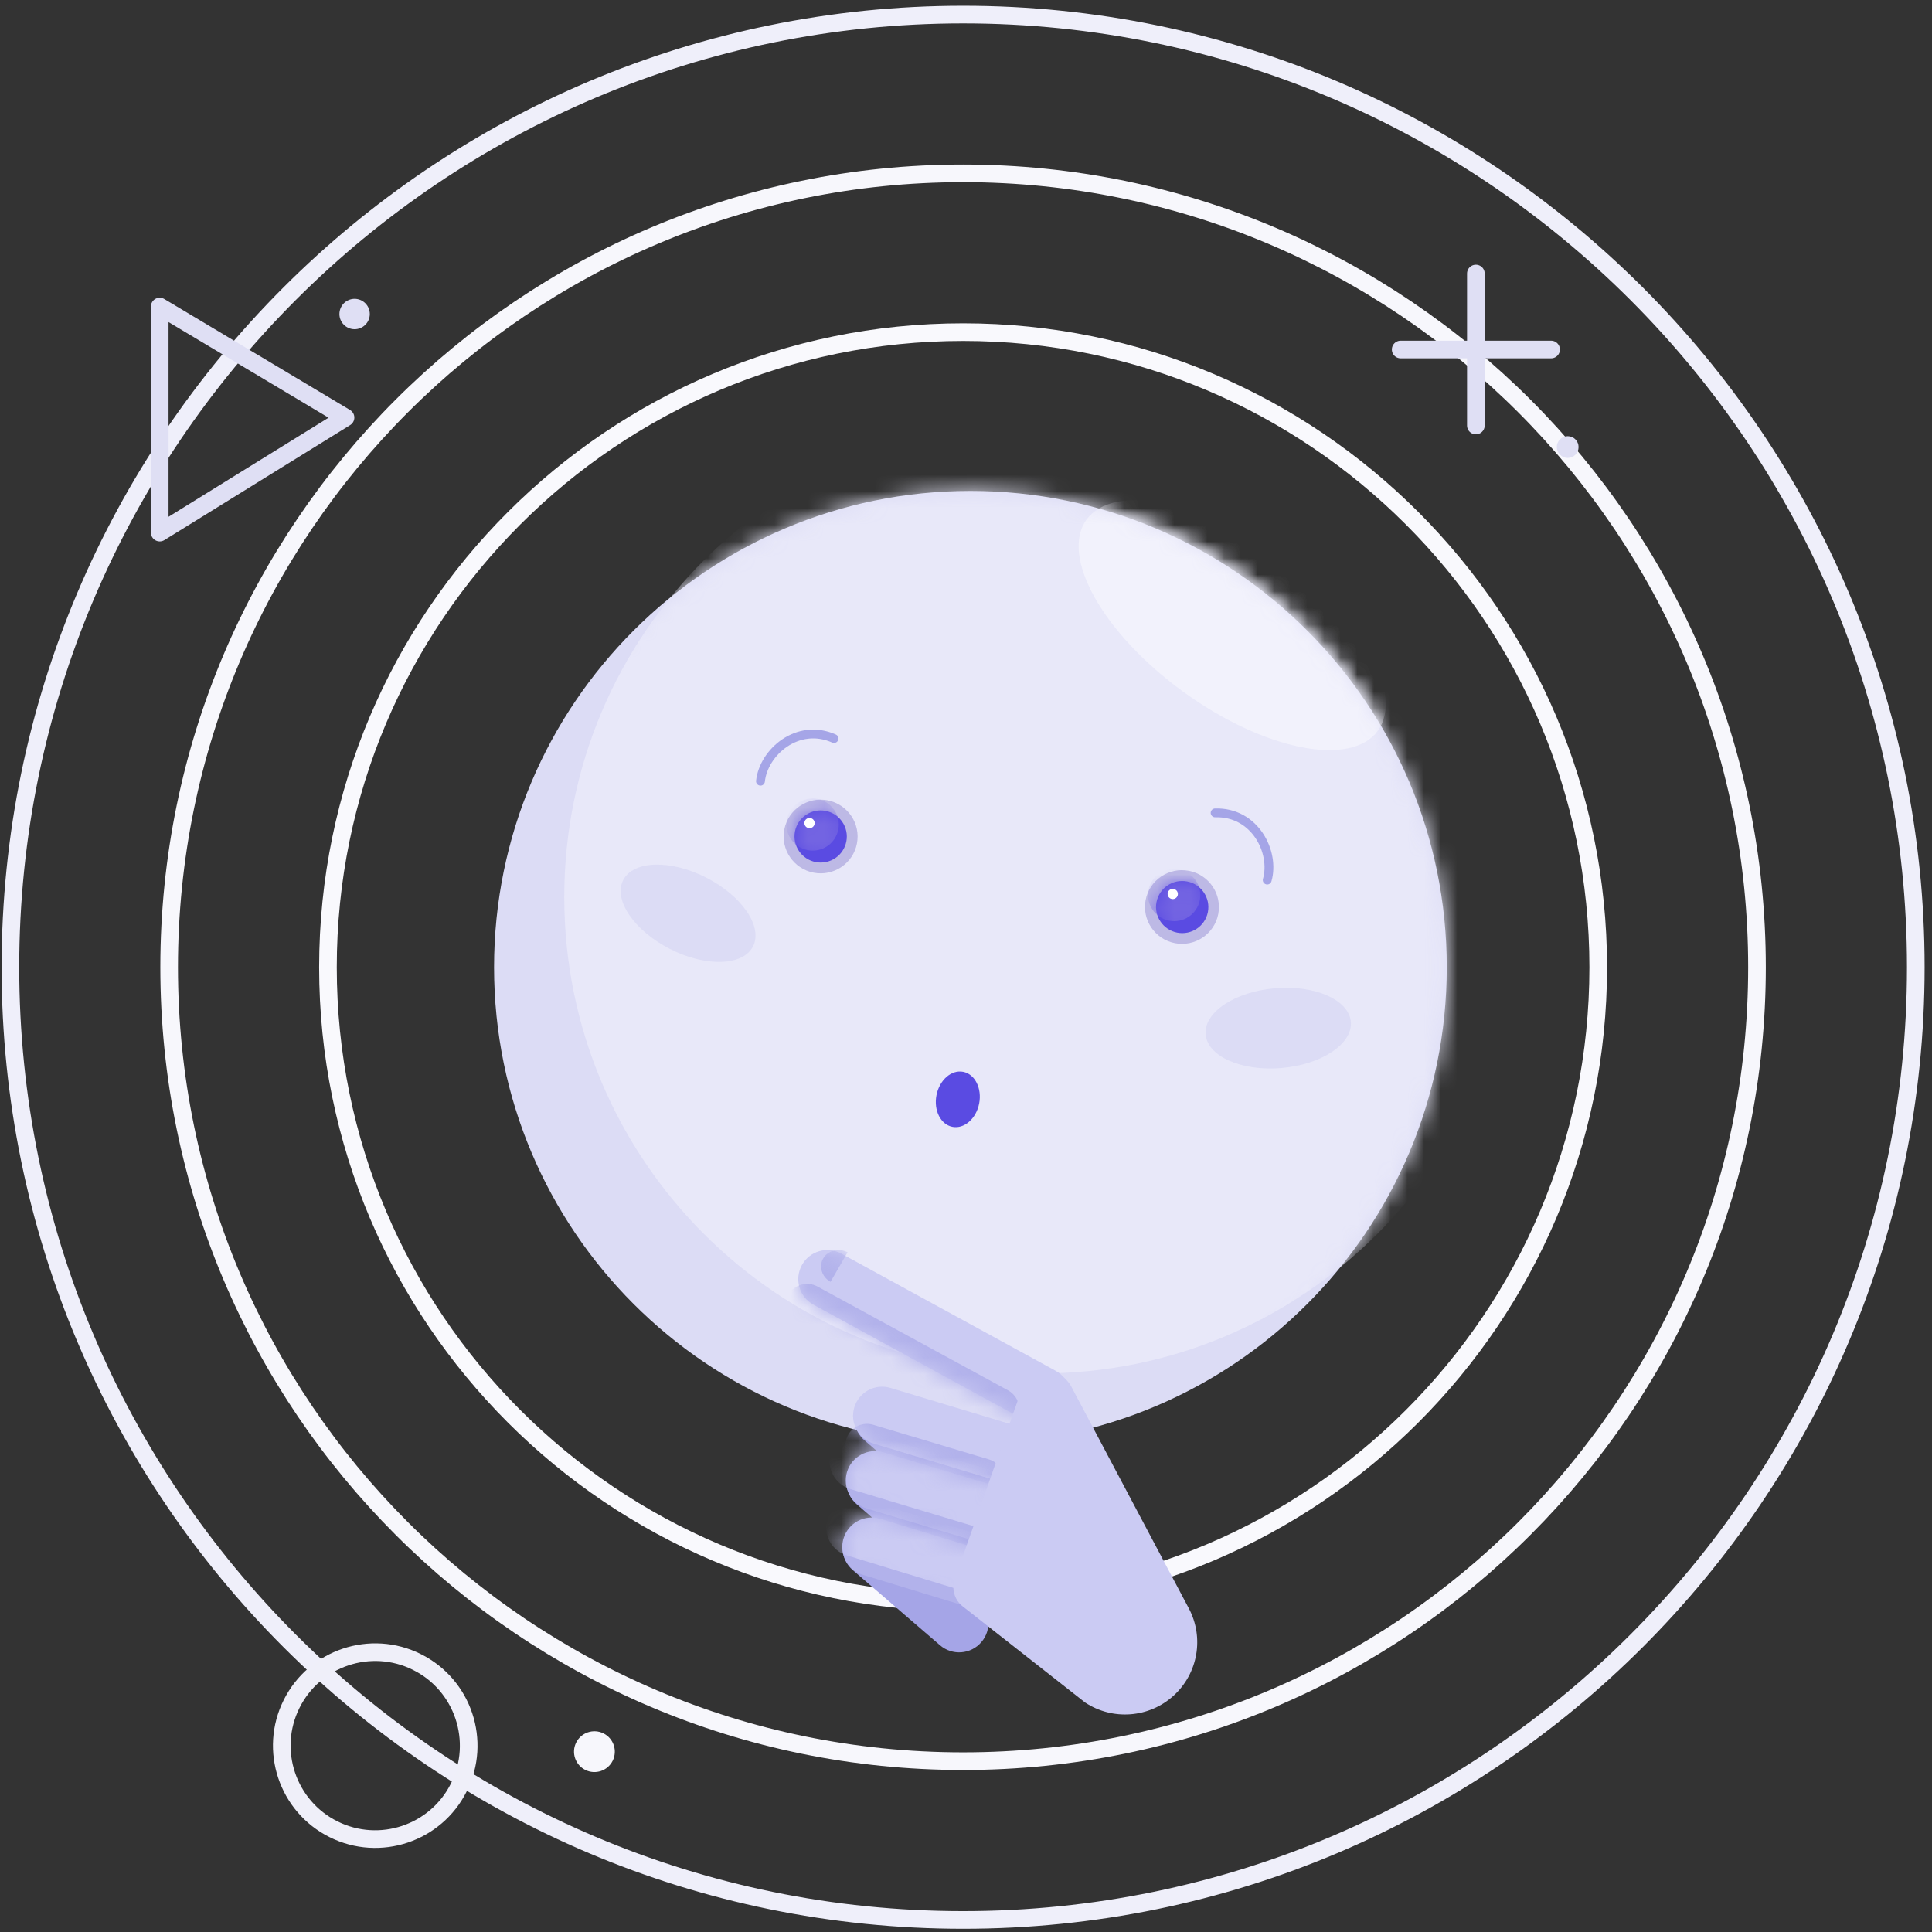 <svg width="116" height="116" viewBox="0 0 116 116" fill="none" xmlns="http://www.w3.org/2000/svg">
<rect x="0" y="0" width="116" height="116" fill="#333333" stroke="none"/>
<path fill-rule="evenodd" clip-rule="evenodd" d="M58.265 29.476C42.48 29.476 29.664 42.291 29.664 58.076C29.664 73.861 42.48 86.677 58.265 86.677C74.05 86.677 86.865 73.861 86.865 58.076C86.865 42.291 74.05 29.476 58.265 29.476Z" fill="#DCDCF5"/>
<mask id="mask0" mask-type="alpha" maskUnits="userSpaceOnUse" x="29" y="29" width="58" height="58">
<path d="M29.664 58.076C29.664 73.862 42.48 86.676 58.265 86.676C74.049 86.676 86.865 73.862 86.865 58.076C86.865 42.291 74.049 29.476 58.265 29.476C42.48 29.476 29.664 42.291 29.664 58.076Z" fill="white"/>
</mask>
<g mask="url(#mask0)">
<path fill-rule="evenodd" clip-rule="evenodd" d="M62.48 25.263C46.694 25.263 33.879 38.078 33.879 53.863C33.879 69.648 46.694 82.464 62.48 82.464C78.264 82.464 91.08 69.648 91.08 53.863C91.08 38.078 78.264 25.263 62.48 25.263Z" fill="#E8E8F9"/>
</g>
<mask id="mask1" mask-type="alpha" maskUnits="userSpaceOnUse" x="29" y="29" width="58" height="58">
<path d="M29.664 58.076C29.664 73.862 42.48 86.676 58.265 86.676C74.049 86.676 86.865 73.862 86.865 58.076C86.865 42.291 74.049 29.476 58.265 29.476C42.48 29.476 29.664 42.291 29.664 58.076Z" fill="white"/>
</mask>
<g mask="url(#mask1)">
<path fill-rule="evenodd" clip-rule="evenodd" d="M65.235 31.201C63.629 33.419 66.244 38.057 71.073 41.554C75.9 45.05 81.124 46.089 82.73 43.871C84.336 41.653 81.721 37.014 76.893 33.518C72.065 30.021 66.841 28.983 65.235 31.201Z" fill="#F2F2FC"/>
</g>
<mask id="mask2" mask-type="alpha" maskUnits="userSpaceOnUse" x="29" y="29" width="58" height="58">
<path d="M29.664 58.076C29.664 73.862 42.48 86.676 58.265 86.676C74.049 86.676 86.865 73.862 86.865 58.076C86.865 42.291 74.049 29.476 58.265 29.476C42.48 29.476 29.664 42.291 29.664 58.076Z" fill="white"/>
</mask>
<g mask="url(#mask2)">
<path fill-rule="evenodd" clip-rule="evenodd" d="M76.54 59.337C74.134 59.545 72.273 60.787 72.388 62.108C72.503 63.43 74.549 64.333 76.955 64.124C79.361 63.915 81.221 62.673 81.107 61.352C80.993 60.031 78.946 59.127 76.54 59.337Z" fill="#DCDCF5"/>
</g>
<mask id="mask3" mask-type="alpha" maskUnits="userSpaceOnUse" x="29" y="29" width="58" height="58">
<path d="M29.664 58.076C29.664 73.862 42.48 86.676 58.265 86.676C74.049 86.676 86.865 73.862 86.865 58.076C86.865 42.291 74.049 29.476 58.265 29.476C42.48 29.476 29.664 42.291 29.664 58.076Z" fill="white"/>
</mask>
<g mask="url(#mask3)">
<path fill-rule="evenodd" clip-rule="evenodd" d="M42.406 52.694C40.255 51.596 38.02 51.664 37.417 52.845C36.813 54.026 38.07 55.876 40.221 56.974C42.373 58.072 44.609 58.005 45.212 56.824C45.814 55.643 44.557 53.793 42.406 52.694Z" fill="#DCDCF5"/>
</g>
<mask id="mask4" mask-type="alpha" maskUnits="userSpaceOnUse" x="29" y="29" width="58" height="58">
<path d="M29.664 58.076C29.664 73.862 42.48 86.676 58.265 86.676C74.049 86.676 86.865 73.862 86.865 58.076C86.865 42.291 74.049 29.476 58.265 29.476C42.48 29.476 29.664 42.291 29.664 58.076Z" fill="white"/>
</mask>
<g mask="url(#mask4)">
<path fill-rule="evenodd" clip-rule="evenodd" d="M49.695 48.054C50.898 48.289 51.684 49.452 51.451 50.65C51.217 51.848 50.051 52.63 48.848 52.396C47.645 52.16 46.858 50.998 47.092 49.8C47.326 48.602 48.492 47.82 49.695 48.054Z" fill="#BDB9E5"/>
</g>
<mask id="mask5" mask-type="alpha" maskUnits="userSpaceOnUse" x="29" y="29" width="58" height="58">
<path d="M29.664 58.076C29.664 73.862 42.48 86.676 58.265 86.676C74.049 86.676 86.865 73.862 86.865 58.076C86.865 42.291 74.049 29.476 58.265 29.476C42.48 29.476 29.664 42.291 29.664 58.076Z" fill="white"/>
</mask>
<g mask="url(#mask5)">
<path fill-rule="evenodd" clip-rule="evenodd" d="M71.39 52.288C72.593 52.522 73.379 53.685 73.145 54.884C72.912 56.081 71.746 56.864 70.542 56.629C69.34 56.394 68.553 55.231 68.787 54.033C69.02 52.835 70.187 52.053 71.39 52.288Z" fill="#BDB9E5"/>
</g>
<mask id="mask6" mask-type="alpha" maskUnits="userSpaceOnUse" x="29" y="29" width="58" height="58">
<path d="M29.664 58.076C29.664 73.862 42.48 86.676 58.265 86.676C74.049 86.676 86.865 73.862 86.865 58.076C86.865 42.291 74.049 29.476 58.265 29.476C42.48 29.476 29.664 42.291 29.664 58.076Z" fill="white"/>
</mask>
<g mask="url(#mask6)">
<path fill-rule="evenodd" clip-rule="evenodd" d="M49.573 48.689C50.425 48.855 50.981 49.678 50.815 50.525C50.65 51.373 49.825 51.926 48.974 51.76C48.124 51.593 47.567 50.771 47.732 49.923C47.897 49.076 48.723 48.522 49.573 48.689Z" fill="#5A4BE2"/>
</g>
<mask id="mask7" mask-type="alpha" maskUnits="userSpaceOnUse" x="47" y="48" width="4" height="4">
<path d="M47.732 49.923C47.567 50.771 48.124 51.594 48.975 51.76C49.825 51.926 50.651 51.373 50.816 50.525C50.982 49.678 50.425 48.855 49.574 48.689C49.472 48.669 49.37 48.659 49.27 48.659C48.535 48.659 47.878 49.178 47.732 49.923Z" fill="white"/>
</mask>
<g mask="url(#mask7)">
<path fill-rule="evenodd" clip-rule="evenodd" d="M49.09 47.972C49.94 48.138 50.497 48.961 50.332 49.808C50.166 50.656 49.341 51.209 48.49 51.043C47.639 50.877 47.083 50.054 47.248 49.207C47.414 48.359 48.238 47.806 49.09 47.972Z" fill="#7364E2"/>
</g>
<mask id="mask8" mask-type="alpha" maskUnits="userSpaceOnUse" x="29" y="29" width="58" height="58">
<path d="M29.664 58.076C29.664 73.862 42.48 86.676 58.265 86.676C74.049 86.676 86.865 73.862 86.865 58.076C86.865 42.291 74.049 29.476 58.265 29.476C42.48 29.476 29.664 42.291 29.664 58.076Z" fill="white"/>
</mask>
<g mask="url(#mask8)">
<path fill-rule="evenodd" clip-rule="evenodd" d="M71.281 52.926C72.131 53.092 72.688 53.915 72.523 54.762C72.358 55.61 71.532 56.163 70.682 55.997C69.831 55.831 69.274 55.008 69.439 54.16C69.605 53.313 70.43 52.76 71.281 52.926Z" fill="#5A4BE2"/>
</g>
<mask id="mask9" mask-type="alpha" maskUnits="userSpaceOnUse" x="69" y="52" width="4" height="5">
<path d="M69.439 54.16C69.274 55.008 69.831 55.83 70.682 55.997C71.532 56.162 72.358 55.609 72.523 54.762C72.689 53.914 72.132 53.091 71.281 52.926C71.179 52.906 71.078 52.897 70.978 52.897C70.242 52.897 69.585 53.414 69.439 54.16Z" fill="white"/>
</mask>
<g mask="url(#mask9)">
<path fill-rule="evenodd" clip-rule="evenodd" d="M70.797 52.208C71.647 52.374 72.204 53.197 72.039 54.044C71.873 54.892 71.049 55.445 70.197 55.279C69.347 55.113 68.79 54.29 68.955 53.443C69.121 52.595 69.946 52.042 70.797 52.208Z" fill="#7364E2"/>
</g>
<mask id="mask10" mask-type="alpha" maskUnits="userSpaceOnUse" x="29" y="29" width="58" height="58">
<path d="M29.664 58.076C29.664 73.862 42.48 86.676 58.265 86.676C74.049 86.676 86.865 73.862 86.865 58.076C86.865 42.291 74.049 29.476 58.265 29.476C42.48 29.476 29.664 42.291 29.664 58.076Z" fill="white"/>
</mask>
<g mask="url(#mask10)">
<path fill-rule="evenodd" clip-rule="evenodd" d="M70.472 53.375C70.639 53.407 70.748 53.569 70.716 53.735C70.683 53.901 70.522 54.01 70.355 53.977C70.188 53.944 70.079 53.783 70.111 53.617C70.143 53.451 70.306 53.342 70.472 53.375Z" fill="white"/>
</g>
<mask id="mask11" mask-type="alpha" maskUnits="userSpaceOnUse" x="29" y="29" width="58" height="58">
<path d="M29.664 58.076C29.664 73.862 42.48 86.676 58.265 86.676C74.049 86.676 86.865 73.862 86.865 58.076C86.865 42.291 74.049 29.476 58.265 29.476C42.48 29.476 29.664 42.291 29.664 58.076Z" fill="white"/>
</mask>
<g mask="url(#mask11)">
<path fill-rule="evenodd" clip-rule="evenodd" d="M48.664 49.118C48.831 49.151 48.94 49.312 48.907 49.478C48.875 49.645 48.713 49.753 48.546 49.72C48.379 49.688 48.27 49.526 48.303 49.36C48.335 49.194 48.497 49.085 48.664 49.118Z" fill="white"/>
</g>
<mask id="mask12" mask-type="alpha" maskUnits="userSpaceOnUse" x="29" y="29" width="58" height="58">
<path d="M29.664 58.076C29.664 73.862 42.48 86.676 58.265 86.676C74.049 86.676 86.865 73.862 86.865 58.076C86.865 42.291 74.049 29.476 58.265 29.476C42.48 29.476 29.664 42.291 29.664 58.076Z" fill="white"/>
</mask>
<g mask="url(#mask12)">
<path d="M76.085 52.841C76.568 51.172 75.353 48.733 72.957 48.807" stroke="#A5A5E7" stroke-width="0.53" stroke-linecap="round" stroke-linejoin="round"/>
</g>
<mask id="mask13" mask-type="alpha" maskUnits="userSpaceOnUse" x="29" y="29" width="58" height="58">
<path d="M29.664 58.076C29.664 73.862 42.48 86.676 58.265 86.676C74.049 86.676 86.865 73.862 86.865 58.076C86.865 42.291 74.049 29.476 58.265 29.476C42.48 29.476 29.664 42.291 29.664 58.076Z" fill="white"/>
</mask>
<g mask="url(#mask13)">
<path d="M45.66 46.904C45.84 45.176 47.883 43.372 50.076 44.343" stroke="#A5A5E7" stroke-width="0.53" stroke-linecap="round" stroke-linejoin="round"/>
</g>
<mask id="mask14" mask-type="alpha" maskUnits="userSpaceOnUse" x="29" y="29" width="58" height="58">
<path d="M29.664 58.076C29.664 73.862 42.48 86.676 58.265 86.676C74.049 86.676 86.865 73.862 86.865 58.076C86.865 42.291 74.049 29.476 58.265 29.476C42.48 29.476 29.664 42.291 29.664 58.076Z" fill="white"/>
</mask>
<g mask="url(#mask14)">
<path fill-rule="evenodd" clip-rule="evenodd" d="M57.831 64.354C58.537 64.492 58.967 65.344 58.79 66.256C58.612 67.167 57.893 67.795 57.186 67.657C56.479 67.519 56.05 66.668 56.228 65.755C56.406 64.844 57.124 64.216 57.831 64.354Z" fill="#5A4BE2"/>
</g>
<path fill-rule="evenodd" clip-rule="evenodd" d="M57.826 19.942C36.779 19.942 19.691 37.03 19.691 58.077C19.691 79.124 36.779 96.211 57.826 96.211C78.872 96.211 95.96 79.124 95.96 58.077C95.96 37.03 78.872 19.942 57.826 19.942Z" stroke="#F9F9FD" stroke-width="1.059" stroke-linecap="round" stroke-linejoin="round"/>
<path fill-rule="evenodd" clip-rule="evenodd" d="M57.824 10.408C31.516 10.408 10.156 31.767 10.156 58.076C10.156 84.384 31.516 105.743 57.824 105.743C84.132 105.743 105.492 84.384 105.492 58.076C105.492 31.767 84.132 10.408 57.824 10.408Z" stroke="#F7F7FC" stroke-width="1.059" stroke-linecap="round" stroke-linejoin="round"/>
<path fill-rule="evenodd" clip-rule="evenodd" d="M57.826 0.875C26.256 0.875 0.625 26.506 0.625 58.076C0.625 89.646 26.256 115.277 57.826 115.277C89.397 115.277 115.027 89.646 115.027 58.076C115.027 26.506 89.397 0.875 57.826 0.875Z" stroke="#EFEFFA" stroke-width="1.059" stroke-linecap="round" stroke-linejoin="round"/>
<path fill-rule="evenodd" clip-rule="evenodd" d="M25.033 99.789C27.805 101.17 28.933 104.542 27.552 107.314C26.171 110.085 22.799 111.215 20.027 109.833C17.255 108.452 16.126 105.08 17.508 102.308C18.889 99.536 22.261 98.407 25.033 99.789Z" stroke="#EFEFF9" stroke-width="1.059" stroke-linecap="round" stroke-linejoin="round"/>
<path fill-rule="evenodd" clip-rule="evenodd" d="M36.236 104.077C36.841 104.378 37.087 105.114 36.786 105.719C36.484 106.324 35.748 106.57 35.143 106.269C34.538 105.967 34.292 105.232 34.593 104.627C34.895 104.022 35.631 103.775 36.236 104.077Z" fill="#F7F7FC"/>
<path fill-rule="evenodd" clip-rule="evenodd" d="M94.126 26.189C94.487 26.189 94.78 26.481 94.78 26.842C94.78 27.203 94.487 27.496 94.126 27.496C93.765 27.496 93.473 27.203 93.473 26.842C93.473 26.481 93.765 26.189 94.126 26.189Z" fill="#DFDFF4"/>
<path d="M88.613 16.423V25.549" stroke="#DFDFF4" stroke-width="1.059" stroke-linecap="round" stroke-linejoin="round"/>
<path d="M93.13 20.985H84.098" stroke="#DFDFF4" stroke-width="1.059" stroke-linecap="round" stroke-linejoin="round"/>
<path fill-rule="evenodd" clip-rule="evenodd" d="M21.291 17.942C21.794 17.942 22.203 18.351 22.203 18.855C22.203 19.358 21.794 19.767 21.291 19.767C20.788 19.767 20.379 19.358 20.379 18.855C20.379 18.351 20.788 17.942 21.291 17.942Z" fill="#DFDFF4"/>
<path fill-rule="evenodd" clip-rule="evenodd" d="M9.59 18.406V31.978L20.746 25.072L9.59 18.406Z" stroke="#DFDFF4" stroke-width="1.059" stroke-linecap="round" stroke-linejoin="round"/>
<path fill-rule="evenodd" clip-rule="evenodd" d="M48.144 75.963C48.606 75.117 49.667 74.806 50.513 75.269C53.558 76.935 60.344 80.645 63.39 82.309C64.235 82.772 64.546 83.832 64.084 84.678V84.679C63.621 85.525 62.561 85.835 61.715 85.373C58.669 83.707 51.884 79.997 48.838 78.333C47.992 77.87 47.682 76.81 48.144 75.964V75.963Z" fill="#CBCBF3"/>
<mask id="mask15" mask-type="alpha" maskUnits="userSpaceOnUse" x="47" y="75" width="18" height="11">
<path d="M48.144 75.963V75.964C47.682 76.809 47.992 77.87 48.838 78.332C51.884 79.997 58.669 83.707 61.714 85.373C62.561 85.835 63.621 85.524 64.084 84.678C64.546 83.832 64.235 82.772 63.39 82.31C60.344 80.644 53.558 76.934 50.513 75.269C50.247 75.124 49.96 75.055 49.677 75.055C49.06 75.055 48.461 75.383 48.144 75.963Z" fill="white"/>
</mask>
<g mask="url(#mask15)">
<path fill-rule="evenodd" clip-rule="evenodd" d="M47.318 77.769C46.976 78.398 47.208 79.187 47.838 79.53C50.419 80.936 56.69 84.354 59.277 85.763C59.58 85.928 59.936 85.966 60.268 85.868C60.599 85.77 60.877 85.545 61.042 85.241V85.241C61.384 84.611 61.152 83.822 60.521 83.478C57.94 82.071 51.672 78.656 49.086 77.247C48.783 77.081 48.425 77.043 48.093 77.141C47.762 77.239 47.483 77.465 47.318 77.769Z" fill="#B2B2EB"/>
</g>
<mask id="mask16" mask-type="alpha" maskUnits="userSpaceOnUse" x="47" y="75" width="18" height="11">
<path d="M48.144 75.963V75.964C47.682 76.809 47.992 77.87 48.838 78.332C51.884 79.997 58.669 83.707 61.714 85.373C62.561 85.835 63.621 85.524 64.084 84.678C64.546 83.832 64.235 82.772 63.39 82.31C60.344 80.644 53.558 76.934 50.513 75.269C50.247 75.124 49.96 75.055 49.677 75.055C49.06 75.055 48.461 75.383 48.144 75.963Z" fill="white"/>
</mask>
<g mask="url(#mask16)">
<path fill-rule="evenodd" clip-rule="evenodd" d="M50.892 75.188C50.357 74.912 49.703 75.077 49.423 75.561C49.144 76.044 49.343 76.669 49.866 76.964L50.892 75.188Z" fill="#B2B2EB"/>
</g>
<path fill-rule="evenodd" clip-rule="evenodd" d="M51.719 83.998C51.085 84.734 51.168 85.844 51.904 86.479C53.362 87.736 55.688 89.739 57.146 90.996C57.882 91.63 58.993 91.547 59.627 90.812C59.627 90.811 59.627 90.811 59.627 90.811C60.261 90.075 60.179 88.965 59.444 88.331C57.984 87.074 55.659 85.07 54.2 83.813C53.464 83.179 52.354 83.262 51.72 83.998H51.719Z" fill="#A5A5E7"/>
<path fill-rule="evenodd" clip-rule="evenodd" d="M51.293 84.501C51.572 83.578 52.546 83.055 53.468 83.334C55.53 83.955 59.015 85.005 61.077 85.626C61.999 85.904 62.522 86.878 62.244 87.801V87.801C61.966 88.725 60.992 89.247 60.069 88.969C58.008 88.347 54.523 87.297 52.461 86.676C51.538 86.398 51.015 85.424 51.293 84.501V84.501Z" fill="#CBCBF3"/>
<mask id="mask17" mask-type="alpha" maskUnits="userSpaceOnUse" x="51" y="83" width="12" height="7">
<path d="M51.293 84.501V84.501C51.015 85.424 51.538 86.398 52.461 86.676C54.523 87.297 58.008 88.347 60.069 88.969C60.992 89.247 61.966 88.725 62.244 87.801C62.522 86.878 61.999 85.904 61.077 85.627C59.015 85.005 55.53 83.955 53.468 83.334C53.3 83.283 53.131 83.259 52.965 83.259C52.215 83.259 51.521 83.746 51.293 84.501Z" fill="white"/>
</mask>
<g mask="url(#mask17)">
<path fill-rule="evenodd" clip-rule="evenodd" d="M50.809 86.418C50.71 86.749 50.746 87.105 50.91 87.409C51.074 87.713 51.352 87.939 51.683 88.038C53.488 88.578 56.81 89.571 58.615 90.111C59.303 90.316 60.027 89.925 60.233 89.237C60.332 88.907 60.296 88.55 60.132 88.247C59.968 87.943 59.69 87.716 59.36 87.618C57.554 87.078 54.231 86.084 52.426 85.545C51.739 85.339 51.014 85.73 50.809 86.418Z" fill="#B2B2EB"/>
</g>
<path fill-rule="evenodd" clip-rule="evenodd" d="M51.247 87.83C50.613 88.566 50.695 89.676 51.431 90.311C52.89 91.568 55.215 93.571 56.674 94.828C57.41 95.462 58.52 95.379 59.154 94.643L59.155 94.643C59.789 93.908 59.706 92.797 58.971 92.163C57.511 90.906 55.186 88.902 53.728 87.645C52.991 87.011 51.881 87.093 51.247 87.83Z" fill="#A5A5E7"/>
<path fill-rule="evenodd" clip-rule="evenodd" d="M50.856 88.379C50.577 89.31 51.104 90.29 52.034 90.571C53.948 91.146 57.052 92.079 58.966 92.654C59.896 92.935 60.877 92.407 61.157 91.477V91.477C61.437 90.546 60.91 89.565 59.979 89.286C58.066 88.71 54.961 87.777 53.047 87.201C52.117 86.921 51.136 87.449 50.856 88.379V88.379Z" fill="#B2B2EB"/>
<mask id="mask18" mask-type="alpha" maskUnits="userSpaceOnUse" x="50" y="87" width="12" height="6">
<path d="M50.856 88.379V88.379C50.576 89.31 51.104 90.291 52.034 90.571C53.948 91.146 57.052 92.079 58.966 92.654C59.896 92.934 60.877 92.407 61.157 91.477C61.437 90.547 60.909 89.565 59.98 89.285C58.065 88.71 54.96 87.777 53.047 87.201C52.878 87.15 52.707 87.126 52.54 87.126C51.783 87.126 51.085 87.618 50.856 88.379Z" fill="white"/>
</mask>
<g mask="url(#mask18)">
<path fill-rule="evenodd" clip-rule="evenodd" d="M49.88 87.215C49.6 88.145 50.127 89.126 51.058 89.406C53.892 90.258 59.583 91.97 62.418 92.822C63.348 93.101 64.329 92.574 64.609 91.644C64.609 91.644 64.609 91.644 64.609 91.643C64.889 90.713 64.361 89.733 63.431 89.453C60.596 88.6 54.905 86.889 52.07 86.037C51.14 85.757 50.159 86.284 49.88 87.215Z" fill="#CBCBF3"/>
</g>
<path fill-rule="evenodd" clip-rule="evenodd" d="M51.013 91.786C50.378 92.522 50.461 93.632 51.197 94.267C52.656 95.524 54.98 97.527 56.44 98.784C57.175 99.418 58.286 99.335 58.92 98.599C59.554 97.864 59.472 96.753 58.736 96.119C57.277 94.862 54.952 92.858 53.493 91.601C52.758 90.967 51.647 91.05 51.013 91.786Z" fill="#A5A5E7"/>
<path fill-rule="evenodd" clip-rule="evenodd" d="M50.651 92.362C50.368 93.292 50.892 94.274 51.821 94.558C53.732 95.14 56.834 96.085 58.745 96.668C59.674 96.951 60.657 96.427 60.94 95.498V95.498C61.224 94.569 60.7 93.586 59.771 93.302C57.859 92.72 54.758 91.775 52.847 91.192C51.917 90.909 50.934 91.433 50.651 92.362V92.362Z" fill="#B2B2EB"/>
<mask id="mask19" mask-type="alpha" maskUnits="userSpaceOnUse" x="50" y="91" width="12" height="6">
<path d="M50.651 92.362V92.362C50.368 93.292 50.892 94.275 51.821 94.557C53.732 95.14 56.834 96.086 58.745 96.668C59.674 96.951 60.657 96.427 60.94 95.498V95.498C61.224 94.569 60.7 93.586 59.771 93.303C57.859 92.72 54.758 91.775 52.847 91.192C52.676 91.14 52.503 91.115 52.333 91.115C51.579 91.115 50.883 91.603 50.651 92.362Z" fill="white"/>
</mask>
<g mask="url(#mask19)">
<path fill-rule="evenodd" clip-rule="evenodd" d="M49.678 91.194C49.395 92.123 49.919 93.106 50.848 93.389C53.453 94.183 58.434 95.701 61.039 96.495C61.968 96.779 62.951 96.255 63.234 95.326V95.325C63.517 94.396 62.994 93.413 62.065 93.13C59.459 92.336 54.479 90.818 51.874 90.024C50.945 89.741 49.962 90.264 49.678 91.194Z" fill="#CBCBF3"/>
</g>
<path fill-rule="evenodd" clip-rule="evenodd" d="M65.152 102.221C66.807 103.314 68.993 103.147 70.461 101.813C71.93 100.48 72.308 98.321 71.378 96.568C68.727 91.565 66.019 86.455 64.318 83.246C64.013 82.671 63.398 82.331 62.749 82.379C62.101 82.428 61.542 82.855 61.326 83.469C60.039 87.114 58.111 92.582 57.326 94.806C57.116 95.401 57.309 96.062 57.804 96.451C59.883 98.084 65.151 102.22 65.151 102.22C65.151 102.22 65.151 102.221 65.152 102.221Z" fill="#CBCBF3"/>
</svg>
